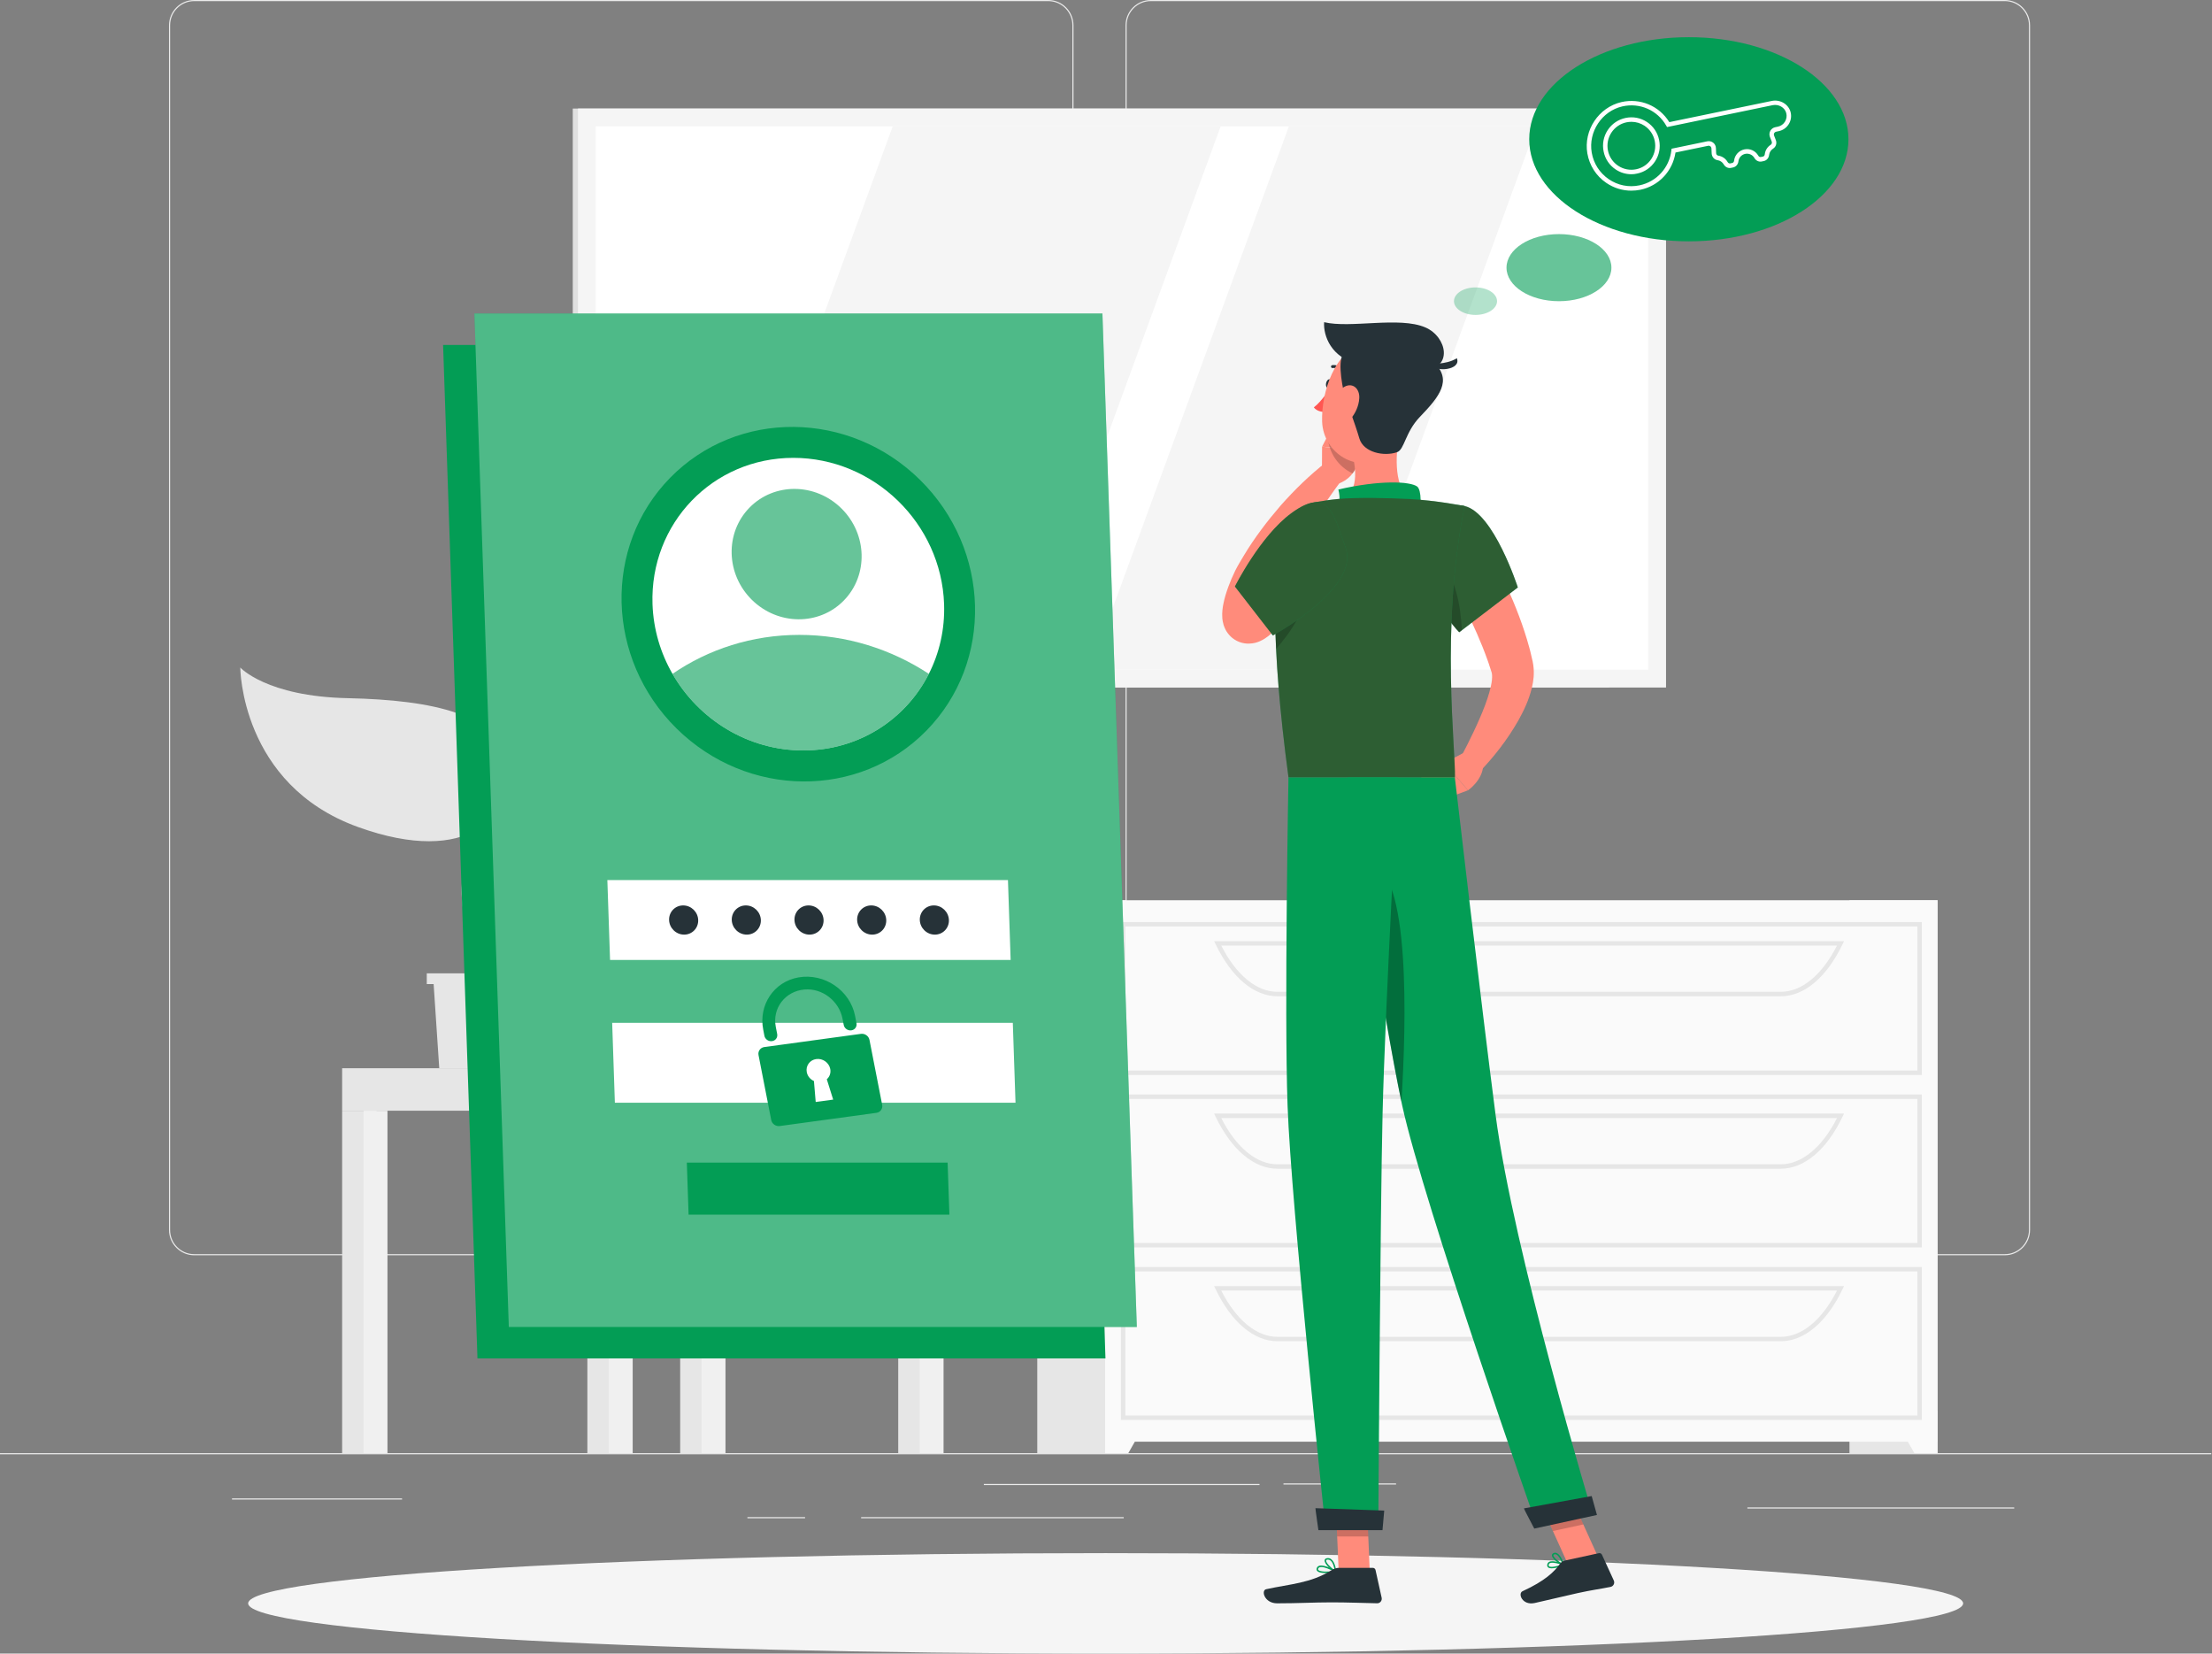 <svg width="194" height="145" viewBox="0 0 194 145" fill="none" xmlns="http://www.w3.org/2000/svg">
<rect x="0" y="0" width="194" height="145" fill="#808080" stroke="none"/>
<g clip-path="url(#clip0_2902_20085)">
<path d="M193.938 127.426H0V127.524H193.938V127.426Z" fill="#EBEBEB"/>
<path d="M122.44 130.076H112.565V130.173H122.44V130.076Z" fill="#EBEBEB"/>
<path d="M176.654 132.182H153.253V132.279H176.654V132.182Z" fill="#EBEBEB"/>
<path d="M110.463 130.123H86.287V130.22H110.463V130.123Z" fill="#EBEBEB"/>
<path d="M70.609 133.034H65.551V133.131H70.609V133.034Z" fill="#EBEBEB"/>
<path d="M98.555 133.034H75.523V133.131H98.555V133.034Z" fill="#EBEBEB"/>
<path d="M35.262 131.392H20.348V131.489H35.262V131.392Z" fill="#EBEBEB"/>
<path d="M91.93 110.07H17.036C15.814 110.07 14.821 109.074 14.821 107.848V2.222C14.821 0.996 15.814 0 17.036 0H91.934C93.156 0 94.149 0.996 94.149 2.222V107.848C94.145 109.074 93.152 110.07 91.93 110.07ZM17.036 0.097C15.868 0.097 14.918 1.051 14.918 2.222V107.848C14.918 109.019 15.868 109.973 17.036 109.973H91.934C93.102 109.973 94.052 109.019 94.052 107.848V2.222C94.052 1.051 93.102 0.097 91.934 0.097H17.036Z" fill="#EBEBEB"/>
<path d="M175.828 110.07H100.929C99.707 110.07 98.714 109.074 98.714 107.848V2.222C98.714 0.996 99.707 0 100.929 0H175.828C177.049 0 178.042 0.996 178.042 2.222V107.848C178.042 109.074 177.049 110.07 175.828 110.07ZM100.929 0.097C99.761 0.097 98.811 1.051 98.811 2.222V107.848C98.811 109.019 99.761 109.973 100.929 109.973H175.828C176.995 109.973 177.945 109.019 177.945 107.848V2.222C177.945 1.051 176.995 0.097 175.828 0.097H100.929Z" fill="#EBEBEB"/>
<path d="M76.008 93.671H50.253L48.69 75.576H74.445L76.008 93.671Z" fill="#E6E6E6"/>
<path d="M77.342 93.671H51.587L50.024 75.576H75.779L77.342 93.671Z" fill="#F0F0F0"/>
<path d="M55.109 89.788L54.248 79.464H72.257L73.118 89.788H55.109Z" fill="white"/>
<path d="M81.799 93.671H78.778V127.422H81.799V93.671Z" fill="#E6E6E6"/>
<path d="M82.753 93.671H80.655V127.422H82.753V93.671Z" fill="#F0F0F0"/>
<path d="M53.502 97.4H82.752V93.676H53.502V97.4Z" fill="#F0F0F0"/>
<path d="M54.535 97.399H51.514V127.426H54.535V97.399Z" fill="#E6E6E6"/>
<path d="M55.489 97.399H53.391V127.426H55.489V97.399Z" fill="#F0F0F0"/>
<path d="M33.028 97.399H30.006V127.426H33.028V97.399Z" fill="#E6E6E6"/>
<path d="M33.982 97.399H31.884V127.426H33.982V97.399Z" fill="#F0F0F0"/>
<path d="M62.677 97.399H59.655V127.426H62.677V97.399Z" fill="#E6E6E6"/>
<path d="M63.627 97.399H61.529V127.426H63.627V97.399Z" fill="#F0F0F0"/>
<path d="M53.504 93.671H30.006V97.395H53.504V93.671Z" fill="#E6E6E6"/>
<path d="M141.124 9.519H50.234V60.287H141.124V9.519Z" fill="#E0E0E0"/>
<path d="M146.116 9.519H50.691V60.287H146.116V9.519Z" fill="#F5F5F5"/>
<path d="M144.556 58.722V11.083L52.25 11.083L52.25 58.722L144.556 58.722Z" fill="white"/>
<path d="M89.626 58.722L107.053 11.083H78.293L60.865 58.722H89.626Z" fill="#F5F5F5"/>
<path d="M117.309 58.722L134.736 11.083H113.038L95.611 58.722H117.309Z" fill="#F5F5F5"/>
<path d="M169.932 78.939H162.205V127.426H169.932V78.939Z" fill="#E6E6E6"/>
<path d="M167.899 127.426H169.932V123.69H165.77L167.899 127.426Z" fill="#FAFAFA"/>
<path d="M98.699 78.939H90.972V127.426H98.699V78.939Z" fill="#E6E6E6"/>
<path d="M169.932 78.939H96.922V126.418H169.932V78.939Z" fill="#FAFAFA"/>
<path d="M168.551 94.259H98.307V80.849H168.551V94.259ZM98.695 93.87H168.163V81.238H98.695V93.87V93.87Z" fill="#E6E6E6"/>
<path d="M156.186 87.36H112.034C109.982 87.36 108.008 85.702 106.619 82.806L106.483 82.526H161.728L161.593 82.806C160.208 85.698 158.234 87.36 156.186 87.36ZM107.108 82.915C108.419 85.496 110.203 86.97 112.034 86.97H156.182C158.013 86.97 159.797 85.499 161.112 82.915H107.108Z" fill="#E6E6E6"/>
<path d="M98.955 127.426H96.922V123.69H101.084L98.955 127.426Z" fill="#FAFAFA"/>
<path d="M168.551 109.382H98.307V95.972H168.551V109.382ZM98.695 108.993H168.163V96.361H98.695V108.993V108.993Z" fill="#E6E6E6"/>
<path d="M156.186 102.482H112.034C109.982 102.482 108.008 100.824 106.619 97.929L106.483 97.648H161.728L161.593 97.929C160.208 100.824 158.234 102.482 156.186 102.482ZM107.108 98.041C108.419 100.622 110.203 102.093 112.034 102.093H156.182C158.013 102.093 159.797 100.622 161.112 98.041H107.108V98.041Z" fill="#E6E6E6"/>
<path d="M168.551 124.508H98.307V111.098H168.551V124.508ZM98.695 124.119H168.163V111.487H98.695V124.119V124.119Z" fill="#E6E6E6"/>
<path d="M156.186 117.608H112.034C109.982 117.608 108.008 115.95 106.619 113.055L106.483 112.775H161.728L161.593 113.055C160.208 115.95 158.234 117.608 156.186 117.608ZM107.108 113.168C108.419 115.748 110.203 117.223 112.034 117.223H156.182C158.013 117.223 159.797 115.752 161.112 113.168H107.108Z" fill="#E6E6E6"/>
<path d="M46.925 85.352V86.293H46.324L45.831 93.671H38.524L38.031 86.293H37.43V85.352H46.925Z" fill="#E6E6E6"/>
<path d="M44.52 67.035C43.919 62.637 38.008 61.384 30.503 61.221C23.362 61.069 21.073 58.532 21.073 58.532C21.073 58.532 21.096 68.797 31.387 72.514C41.157 76.043 45.121 71.44 44.52 67.035Z" fill="#E6E6E6"/>
<path d="M40.874 77.001C40.998 75.191 43.876 71.868 50.8 73.382C55.803 74.475 57.665 71.872 57.665 71.872C57.665 71.872 57.204 79.219 49.675 81.429C42.527 83.523 40.653 80.18 40.874 77.001Z" fill="#E6E6E6"/>
<path d="M42.453 88.122C42.531 88.122 42.604 88.091 42.659 88.029C43.159 87.434 42.752 86.009 42.181 84.036C41.452 81.507 40.545 78.355 41.313 76.07C41.747 74.778 42.282 73.642 42.802 72.541C43.888 70.237 44.827 68.245 44.043 66.167C43.993 66.027 43.838 65.96 43.698 66.011C43.559 66.062 43.492 66.217 43.543 66.357C44.245 68.225 43.396 70.027 42.317 72.315C41.817 73.378 41.247 74.584 40.805 75.903C39.982 78.351 40.917 81.589 41.666 84.192C42.108 85.725 42.566 87.313 42.247 87.69C42.151 87.803 42.166 87.971 42.279 88.068C42.333 88.103 42.391 88.122 42.453 88.122Z" fill="#E6E6E6"/>
<path d="M96.969 145C138.503 145 172.174 143.028 172.174 140.595C172.174 138.162 138.503 136.19 96.969 136.19C55.434 136.19 21.764 138.162 21.764 140.595C21.764 143.028 55.434 145 96.969 145Z" fill="#F5F5F5"/>
<path d="M96.953 119.118H41.875L38.861 30.248H93.94L96.953 119.118Z" fill="#039D55"/>
<path d="M99.703 116.359H44.625L41.607 27.489H96.686L99.703 116.359Z" fill="#039D55"/>
<path opacity="0.3" d="M99.703 116.359H44.625L41.607 27.489H96.686L99.703 116.359Z" fill="white"/>
<path d="M81.252 64.064C87.15 58.046 86.9 48.204 80.693 42.082C74.487 35.96 64.674 35.876 58.776 41.894C52.878 47.913 53.129 57.755 59.335 63.877C65.542 69.999 75.354 70.083 81.252 64.064Z" fill="#039D55"/>
<path d="M82.8 52.978C82.874 55.192 82.385 57.274 81.462 59.088C79.441 63.084 75.31 65.804 70.45 65.804C65.59 65.804 61.273 63.084 58.98 59.088C57.933 57.274 57.305 55.192 57.227 52.978C56.987 45.892 62.514 40.148 69.577 40.148C76.64 40.148 82.559 45.892 82.8 52.978Z" fill="white"/>
<path opacity="0.6" d="M81.462 59.088C79.441 63.084 75.31 65.804 70.45 65.804C65.59 65.804 61.273 63.084 58.98 59.088C62.126 56.932 65.947 55.671 70.105 55.671C74.263 55.671 78.169 56.928 81.462 59.088Z" fill="#039D55"/>
<path opacity="0.6" d="M73.999 52.664C76.168 50.451 76.076 46.832 73.794 44.58C71.512 42.329 67.903 42.298 65.735 44.511C63.566 46.724 63.658 50.343 65.94 52.595C68.222 54.846 71.831 54.877 73.999 52.664Z" fill="#039D55"/>
<path d="M88.637 84.177H53.504L53.267 77.172H88.401L88.637 84.177Z" fill="white"/>
<path d="M89.064 96.695H53.926L53.69 89.69H88.827L89.064 96.695Z" fill="white"/>
<path d="M75.504 90.656L67.037 91.811C66.687 91.858 66.459 92.177 66.525 92.516L67.638 98.209C67.704 98.547 68.041 98.789 68.39 98.738L76.858 97.582C77.207 97.536 77.435 97.221 77.37 96.878L76.256 91.185C76.19 90.846 75.849 90.605 75.504 90.656ZM73.072 96.419L71.54 96.629L71.385 94.792C71.059 94.648 70.822 94.356 70.756 94.014C70.648 93.457 71.024 92.94 71.59 92.866C72.156 92.788 72.707 93.177 72.816 93.734C72.882 94.076 72.769 94.415 72.513 94.637L73.072 96.419Z" fill="#039D55"/>
<path d="M74.666 90.348C74.356 90.391 74.057 90.181 73.999 89.877L73.89 89.321C73.592 87.787 72.129 86.628 70.547 86.768C68.856 86.916 67.723 88.414 68.037 90.033L68.161 90.671C68.22 90.975 68.018 91.255 67.708 91.294C67.397 91.336 67.099 91.126 67.04 90.823L66.936 90.278C66.517 88.141 67.859 86.087 70.027 85.706C72.308 85.308 74.558 86.85 74.992 89.076L75.116 89.714C75.178 90.025 74.976 90.305 74.666 90.348Z" fill="#039D55"/>
<path d="M83.265 106.506H60.392L60.237 101.945H83.11L83.265 106.506Z" fill="#039D55"/>
<path d="M72.23 80.674C72.253 81.382 71.703 81.954 70.997 81.954C70.291 81.954 69.701 81.382 69.678 80.674C69.655 79.966 70.206 79.394 70.911 79.394C71.617 79.394 72.207 79.966 72.23 80.674Z" fill="#263238"/>
<path d="M66.73 80.674C66.753 81.382 66.203 81.954 65.497 81.954C64.791 81.954 64.201 81.382 64.178 80.674C64.155 79.966 64.706 79.394 65.411 79.394C66.117 79.394 66.707 79.966 66.73 80.674Z" fill="#263238"/>
<path d="M61.234 80.674C61.257 81.382 60.707 81.954 60.001 81.954C59.295 81.954 58.705 81.382 58.682 80.674C58.659 79.966 59.209 79.394 59.915 79.394C60.621 79.394 61.211 79.966 61.234 80.674Z" fill="#263238"/>
<path d="M77.727 80.674C77.75 81.382 77.199 81.954 76.493 81.954C75.787 81.954 75.198 81.382 75.174 80.674C75.151 79.966 75.702 79.394 76.408 79.394C77.114 79.394 77.703 79.966 77.727 80.674Z" fill="#263238"/>
<path d="M83.223 80.674C83.246 81.382 82.695 81.954 81.989 81.954C81.283 81.954 80.694 81.382 80.67 80.674C80.647 79.966 81.198 79.394 81.904 79.394C82.61 79.394 83.199 79.966 83.223 80.674Z" fill="#263238"/>
<path d="M129.515 46.437C130.031 47.266 130.462 48.064 130.904 48.892C131.346 49.714 131.745 50.554 132.137 51.406C132.909 53.111 133.6 54.87 134.115 56.749C134.185 56.979 134.236 57.224 134.294 57.465L134.379 57.827L134.422 58.006L134.472 58.302C134.585 59.092 134.484 59.738 134.352 60.306C134.073 61.439 133.627 62.345 133.146 63.209C132.164 64.918 131.02 66.373 129.698 67.751L128.065 66.509C128.871 64.976 129.666 63.369 130.252 61.824C130.535 61.057 130.776 60.275 130.846 59.633C130.881 59.318 130.857 59.045 130.815 58.944L130.659 58.469C130.597 58.275 130.539 58.08 130.462 57.882C129.903 56.31 129.193 54.734 128.418 53.181C127.653 51.632 126.808 50.056 125.978 48.581L129.515 46.437Z" fill="#FF8B7B"/>
<path d="M128.48 65.949L126.699 66.898L128.747 69.303C128.747 69.303 130.027 68.435 130.081 67.112L128.48 65.949Z" fill="#FF8B7B"/>
<path d="M124.302 68.381L126.494 70.128L128.743 69.303L126.695 66.898L124.302 68.381Z" fill="#FF8B7B"/>
<path d="M116.809 33.704C116.766 33.922 116.615 34.074 116.475 34.043C116.335 34.015 116.254 33.817 116.301 33.599C116.343 33.381 116.494 33.229 116.634 33.26C116.774 33.291 116.851 33.49 116.809 33.704Z" fill="#263238"/>
<path d="M116.634 34.078C116.634 34.078 115.889 35.226 115.23 35.72C115.54 36.156 116.219 36.125 116.219 36.125L116.634 34.078Z" fill="#FF5652"/>
<path d="M115.936 41.712L115.951 39.164L119.318 39.572C119.318 39.572 119.26 41.767 117.379 42.409L115.936 41.712Z" fill="#FF8B7B"/>
<path d="M116.906 37.323L119.276 38.008L119.318 39.568L115.951 39.16L116.906 37.323Z" fill="#FF8B7B"/>
<path opacity="0.2" d="M119.275 38.008L116.905 37.323L116.444 38.21C116.502 39.716 117.417 40.953 118.631 41.51C119.291 40.642 119.318 39.568 119.318 39.568L119.275 38.008Z" fill="black"/>
<path d="M117.84 32.665C117.871 32.665 117.902 32.653 117.93 32.63C117.984 32.583 117.984 32.498 117.937 32.447C117.452 31.922 116.863 32.015 116.84 32.019C116.77 32.031 116.723 32.097 116.735 32.167C116.747 32.237 116.816 32.284 116.882 32.272C116.902 32.268 117.363 32.202 117.751 32.622C117.774 32.65 117.805 32.665 117.84 32.665Z" fill="#263238"/>
<path d="M122.797 37.642C122.406 39.646 122.169 42.421 123.565 43.756C123.565 43.756 123.018 45.787 119.31 45.787C115.234 45.787 117.348 44.005 117.348 44.005C119.043 43.475 119.027 41.541 118.639 39.985L122.797 37.642Z" fill="#FF8B7B"/>
<path d="M124.329 45.094C124.694 44.577 124.678 42.946 124.291 42.662C123.666 42.199 120.986 42.09 117.379 42.923C117.767 44.503 116.937 45.328 116.937 45.328L124.329 45.094Z" fill="#039D55"/>
<path d="M136.454 137.478C136.179 137.536 135.908 137.552 135.776 137.439C135.721 137.392 135.663 137.303 135.714 137.139C135.741 137.054 135.795 136.988 135.88 136.949C136.249 136.774 137.094 137.12 137.133 137.132C137.157 137.139 137.172 137.163 137.172 137.19C137.172 137.217 137.16 137.241 137.137 137.248C137.001 137.315 136.726 137.42 136.454 137.478ZM136.008 137.042C135.981 137.05 135.954 137.058 135.931 137.065C135.88 137.089 135.849 137.128 135.834 137.174C135.799 137.291 135.842 137.326 135.857 137.342C136.005 137.466 136.548 137.353 136.932 137.198C136.672 137.108 136.253 136.992 136.008 137.042Z" fill="#039D55"/>
<path d="M137.118 137.26C137.106 137.263 137.098 137.26 137.087 137.26C136.776 137.17 136.117 136.699 136.109 136.388C136.109 136.333 136.129 136.228 136.276 136.178C136.373 136.143 136.466 136.151 136.563 136.201C136.928 136.388 137.156 137.147 137.168 137.178C137.176 137.201 137.168 137.225 137.153 137.244C137.141 137.248 137.129 137.256 137.118 137.26ZM136.346 136.291C136.338 136.294 136.326 136.294 136.319 136.298C136.237 136.326 136.241 136.365 136.241 136.384C136.245 136.567 136.679 136.937 137.001 137.084C136.92 136.867 136.737 136.435 136.505 136.314C136.447 136.287 136.396 136.279 136.346 136.291Z" fill="#039D55"/>
<path d="M116.308 137.937C115.959 137.937 115.622 137.89 115.505 137.731C115.466 137.676 115.435 137.583 115.509 137.447C115.552 137.373 115.622 137.322 115.715 137.295C116.168 137.17 117.123 137.715 117.161 137.738C117.185 137.75 117.196 137.777 117.192 137.805C117.189 137.832 117.169 137.851 117.142 137.859C116.971 137.898 116.638 137.937 116.308 137.937ZM115.878 137.408C115.831 137.408 115.788 137.412 115.753 137.423C115.695 137.439 115.653 137.47 115.625 137.513C115.579 137.594 115.598 137.633 115.614 137.657C115.742 137.832 116.432 137.84 116.936 137.766C116.684 137.637 116.196 137.408 115.878 137.408Z" fill="#039D55"/>
<path d="M117.134 137.863C117.127 137.863 117.115 137.863 117.107 137.859C116.778 137.711 116.126 137.12 116.176 136.809C116.188 136.735 116.238 136.645 116.417 136.626C116.549 136.614 116.669 136.649 116.774 136.739C117.119 137.023 117.193 137.762 117.196 137.793C117.2 137.816 117.189 137.84 117.169 137.852C117.162 137.859 117.146 137.863 117.134 137.863ZM116.467 136.754C116.456 136.754 116.44 136.754 116.428 136.758C116.312 136.77 116.304 136.816 116.304 136.832C116.273 137.019 116.719 137.482 117.053 137.684C117.018 137.47 116.921 137.027 116.692 136.84C116.622 136.781 116.549 136.754 116.467 136.754Z" fill="#039D55"/>
<path d="M120.133 137.797H117.406L117.134 131.458H119.861L120.133 137.797Z" fill="#FF8B7B"/>
<path d="M140.159 136.532L137.49 137.112L134.814 131.205L137.482 130.629L140.159 136.532Z" fill="#FF8B7B"/>
<path d="M137.234 136.843L140.228 136.193C140.337 136.17 140.449 136.224 140.496 136.326L141.536 138.59C141.644 138.824 141.501 139.1 141.249 139.151C140.197 139.361 139.678 139.408 138.359 139.696C137.548 139.871 135.717 140.318 134.6 140.563C133.507 140.801 133.095 139.727 133.534 139.528C135.492 138.629 136.307 137.839 136.838 137.104C136.935 136.968 137.075 136.874 137.234 136.843Z" fill="#263238"/>
<path d="M117.425 137.481H120.404C120.516 137.481 120.613 137.559 120.637 137.668L121.176 140.1C121.23 140.353 121.04 140.591 120.784 140.587C119.71 140.567 118.158 140.505 116.805 140.505C115.226 140.505 113.861 140.591 112.01 140.591C110.889 140.591 110.579 139.454 111.048 139.353C113.182 138.886 114.927 138.836 116.77 137.695C116.967 137.571 117.189 137.481 117.425 137.481Z" fill="#263238"/>
<path d="M128.452 44.374C131.009 44.962 133.119 51.511 133.119 51.511L127.983 55.438C127.983 55.438 126.098 53.656 125.26 50.379C124.38 46.947 125.838 43.771 128.452 44.374Z" fill="#039D55"/>
<path opacity="0.4" d="M128.452 44.374C131.009 44.962 133.119 51.511 133.119 51.511L127.983 55.438C127.983 55.438 126.098 53.656 125.26 50.379C124.38 46.947 125.838 43.771 128.452 44.374Z" fill="#6C0000"/>
<path d="M115.005 52.189C114.365 52.881 113.729 53.492 113.073 54.127C112.747 54.442 112.41 54.749 112.069 55.053L111.553 55.504L111.425 55.617C111.363 55.672 111.285 55.734 111.204 55.8C111.033 55.928 110.847 56.072 110.455 56.243C110.25 56.325 109.982 56.43 109.513 56.438C109.291 56.442 108.989 56.403 108.698 56.294C108.403 56.185 108.116 55.995 107.922 55.8C107.515 55.391 107.395 55.033 107.313 54.792C107.24 54.543 107.216 54.368 107.201 54.212C107.178 53.909 107.193 53.706 107.209 53.516C107.228 53.329 107.251 53.165 107.282 53.014C107.395 52.414 107.558 51.928 107.732 51.445C107.911 50.967 108.105 50.504 108.333 50.041C108.578 49.546 108.818 49.184 109.055 48.772C110.013 47.165 111.138 45.698 112.332 44.312C113.554 42.939 114.834 41.682 116.308 40.53L117.736 42.005C116.731 43.351 115.746 44.795 114.834 46.215C113.923 47.647 113.081 49.107 112.352 50.593C112.185 50.959 111.979 51.36 111.863 51.667C111.727 52.002 111.603 52.364 111.498 52.718C111.398 53.068 111.316 53.434 111.277 53.702C111.27 53.769 111.266 53.823 111.266 53.858C111.266 53.889 111.274 53.905 111.27 53.823C111.266 53.776 111.262 53.71 111.219 53.57C111.173 53.434 111.099 53.177 110.773 52.846C110.614 52.691 110.378 52.527 110.133 52.442C109.897 52.348 109.648 52.321 109.482 52.321C109.121 52.329 108.962 52.403 108.857 52.442C108.667 52.523 108.663 52.547 108.663 52.539L108.811 52.403L109.276 51.975L110.203 51.103C110.816 50.523 111.433 49.904 112.018 49.328L115.005 52.189Z" fill="#FF8B7B"/>
<path opacity="0.2" d="M126.261 49.192C127.65 50.57 128.103 53.084 128.212 55.267L127.987 55.442C127.987 55.442 126.102 53.656 125.26 50.383C125.21 50.177 125.163 49.975 125.128 49.772L126.261 49.192Z" fill="black"/>
<path d="M112.294 47.118C111.735 50.075 111.386 56.146 113.007 68.174H127.599C127.7 65.925 126.292 54.963 128.452 44.374C128.452 44.374 125.951 43.872 123.569 43.755C121.703 43.666 119.004 43.604 117.367 43.755C116.684 43.818 116.009 43.919 115.412 44.024C113.83 44.304 112.592 45.538 112.294 47.118Z" fill="#039D55"/>
<path opacity="0.4" d="M112.294 47.118C111.735 50.075 111.386 56.146 113.007 68.174H127.599C127.7 65.925 126.292 54.963 128.452 44.374C128.452 44.374 125.951 43.872 123.569 43.755C121.703 43.666 119.004 43.604 117.367 43.755C116.684 43.818 116.009 43.919 115.412 44.024C113.83 44.304 112.592 45.538 112.294 47.118Z" fill="#6C0000"/>
<path opacity="0.2" d="M114.528 51.488L111.89 50.854C111.809 52.457 111.801 54.442 111.921 56.898C113.132 55.512 114.683 53.352 114.528 51.488Z" fill="black"/>
<path opacity="0.2" d="M117.134 131.462L117.274 134.731H120.005L119.865 131.462H117.134Z" fill="black"/>
<path opacity="0.2" d="M137.482 130.629L134.813 131.209L136.194 134.252L138.863 133.672L137.482 130.629Z" fill="black"/>
<path d="M124.093 34.712C123.391 37.334 123.115 38.907 121.502 39.996C119.074 41.639 116.052 39.755 115.955 36.973C115.87 34.47 117.03 30.598 119.838 30.069C122.603 29.552 124.795 32.089 124.093 34.712Z" fill="#FF8B7B"/>
<path d="M117.972 34.813C117.844 34.463 117.239 31.75 117.805 31.046C118.372 30.342 124.83 30.848 125.784 31.789C127.367 33.354 126.269 34.751 124.535 36.549C123.232 37.903 123.181 39.428 122.522 39.654C121.37 40.047 119.582 39.677 119.221 38.444C118.864 37.21 117.972 34.813 117.972 34.813Z" fill="#263238"/>
<path d="M125 28.707C122.72 27.73 118.437 28.812 116.13 28.252C116.048 29.454 116.77 31.377 119.081 31.894C119.081 31.894 122.363 32.536 124.899 32.431C127.436 32.33 126.94 29.536 125 28.707Z" fill="#263238"/>
<path d="M125.357 31.875C125.357 31.875 126.769 32.034 127.77 31.412C128.2 32.443 125.854 32.727 125.357 31.875Z" fill="#263238"/>
<path d="M119.213 34.922C119.171 35.634 118.841 36.3 118.445 36.739C117.852 37.397 117.231 36.988 117.123 36.187C117.03 35.467 117.224 34.257 117.949 33.895C118.67 33.533 119.264 34.109 119.213 34.922Z" fill="#FF8B7B"/>
<path d="M118.182 68.175C118.182 68.175 121.277 89.091 122.976 96.929C124.838 105.51 134.818 133.902 134.818 133.902L139.701 132.839C139.701 132.839 132.723 109.701 131.16 97.703C129.961 88.488 127.595 68.171 127.595 68.171H118.182V68.175Z" fill="#039D55"/>
<path d="M133.65 132.267C133.631 132.271 134.561 134.038 134.561 134.038L140.058 132.843L139.596 131.185L133.65 132.267Z" fill="#263238"/>
<path opacity="0.3" d="M120.14 75.627C123.72 76.331 123.34 89.725 122.91 96.613C121.878 91.745 120.365 82.374 119.333 75.724C119.57 75.603 119.838 75.568 120.14 75.627Z" fill="black"/>
<path d="M113.003 68.175C113.003 68.175 112.627 88.64 112.926 96.987C113.236 105.669 116.258 134.096 116.258 134.096H120.881C120.881 134.096 121.052 106.175 121.257 97.649C121.482 88.352 122.599 68.175 122.599 68.175H113.003V68.175Z" fill="#039D55"/>
<path d="M115.369 132.248C115.35 132.248 115.629 134.174 115.629 134.174H121.25L121.401 132.458L115.369 132.248Z" fill="#263238"/>
<path d="M118.011 48.017C119.318 51.554 111.634 55.722 111.634 55.722L108.306 51.429C108.306 51.429 110.525 46.997 113.252 45.001C116.615 42.53 117.014 45.324 118.011 48.017Z" fill="#039D55"/>
<path opacity="0.4" d="M118.011 48.017C119.318 51.554 111.634 55.722 111.634 55.722L108.306 51.429C108.306 51.429 110.525 46.997 113.252 45.001C116.615 42.53 117.014 45.324 118.011 48.017Z" fill="#6C0000"/>
<path d="M148.118 21.162C155.849 21.162 162.116 17.155 162.116 12.212C162.116 7.268 155.849 3.261 148.118 3.261C140.387 3.261 134.119 7.268 134.119 12.212C134.119 17.155 140.387 21.162 148.118 21.162Z" fill="#039D55"/>
<path d="M143.068 16.718C142.292 16.718 141.532 16.485 140.872 16.033C139.988 15.43 139.402 14.512 139.216 13.453C138.867 11.426 140.209 9.41 142.207 8.951C143.851 8.577 145.523 9.281 146.403 10.71L155.391 8.85C156.12 8.698 156.857 9.134 157.039 9.822C157.136 10.188 157.078 10.566 156.88 10.885C156.682 11.204 156.372 11.422 156.003 11.5L155.767 11.55C155.697 11.566 155.639 11.608 155.604 11.671C155.569 11.733 155.565 11.807 155.588 11.873L155.747 12.286C155.856 12.566 155.755 12.881 155.507 13.033C155.317 13.153 155.185 13.36 155.158 13.582C155.127 13.858 154.944 14.068 154.692 14.122L154.506 14.161C154.254 14.212 154.002 14.091 153.866 13.85C153.703 13.57 153.381 13.426 153.063 13.492C152.745 13.558 152.505 13.819 152.466 14.142C152.435 14.418 152.249 14.628 151.997 14.683L151.814 14.722C151.566 14.772 151.31 14.652 151.174 14.41C151.062 14.216 150.86 14.076 150.635 14.045C150.348 14.002 150.131 13.753 150.119 13.453L150.1 13.009C150.096 12.939 150.065 12.873 150.007 12.831C149.952 12.788 149.883 12.768 149.809 12.784L146.946 13.375C146.702 15.002 145.48 16.306 143.863 16.64C143.599 16.691 143.331 16.718 143.068 16.718ZM142.292 9.328C140.492 9.737 139.286 11.558 139.6 13.383C139.763 14.336 140.294 15.165 141.09 15.71C141.885 16.255 142.847 16.45 143.789 16.251C145.29 15.94 146.411 14.706 146.586 13.181L146.601 13.041L149.735 12.391C149.918 12.352 150.104 12.399 150.251 12.511C150.399 12.624 150.484 12.795 150.492 12.982L150.511 13.426C150.515 13.539 150.596 13.632 150.697 13.648C151.042 13.698 151.341 13.901 151.516 14.204C151.558 14.278 151.64 14.348 151.744 14.329L151.927 14.29C152.028 14.27 152.078 14.169 152.086 14.084C152.144 13.593 152.509 13.2 152.99 13.099C153.471 12.998 153.959 13.22 154.204 13.644C154.246 13.718 154.328 13.792 154.432 13.768L154.619 13.729C154.719 13.71 154.77 13.609 154.778 13.527C154.816 13.181 155.01 12.877 155.305 12.69C155.39 12.636 155.425 12.515 155.387 12.414L155.228 12.002C155.162 11.83 155.173 11.636 155.263 11.472C155.352 11.309 155.507 11.196 155.685 11.157L155.922 11.107C156.186 11.052 156.407 10.896 156.546 10.671C156.686 10.441 156.729 10.173 156.659 9.912C156.531 9.422 155.996 9.114 155.464 9.223L146.206 11.142L146.136 11.021C145.364 9.663 143.82 8.982 142.292 9.328ZM143.072 15.278C142.591 15.278 142.121 15.138 141.71 14.866C141.156 14.5 140.775 13.94 140.644 13.286C140.508 12.632 140.636 11.967 141 11.41C141.365 10.854 141.923 10.476 142.575 10.34C143.227 10.204 143.89 10.332 144.445 10.698C144.999 11.064 145.376 11.624 145.511 12.278C145.647 12.932 145.519 13.593 145.154 14.15C144.79 14.706 144.231 15.088 143.58 15.22C143.409 15.263 143.238 15.278 143.072 15.278ZM143.083 10.682C142.94 10.682 142.796 10.698 142.653 10.725C142.106 10.838 141.633 11.161 141.326 11.628C141.02 12.099 140.911 12.659 141.024 13.208C141.136 13.757 141.458 14.231 141.923 14.539C142.393 14.846 142.951 14.955 143.498 14.842C144.049 14.729 144.518 14.406 144.825 13.94C145.131 13.469 145.24 12.908 145.127 12.36C145.015 11.807 144.693 11.336 144.227 11.025C143.882 10.799 143.487 10.682 143.083 10.682Z" fill="white"/>
<path opacity="0.6" d="M136.726 26.412C139.267 26.412 141.326 25.095 141.326 23.47C141.326 21.845 139.267 20.528 136.726 20.528C134.185 20.528 132.126 21.845 132.126 23.47C132.126 25.095 134.185 26.412 136.726 26.412Z" fill="#039D55"/>
<path opacity="0.3" d="M129.407 27.614C130.45 27.614 131.296 27.074 131.296 26.408C131.296 25.742 130.45 25.202 129.407 25.202C128.364 25.202 127.518 25.742 127.518 26.408C127.518 27.074 128.364 27.614 129.407 27.614Z" fill="#039D55"/>
</g>
<defs>
<clipPath id="clip0_2902_20085">
<rect width="193.938" height="145" fill="white"/>
</clipPath>
</defs>
</svg>
